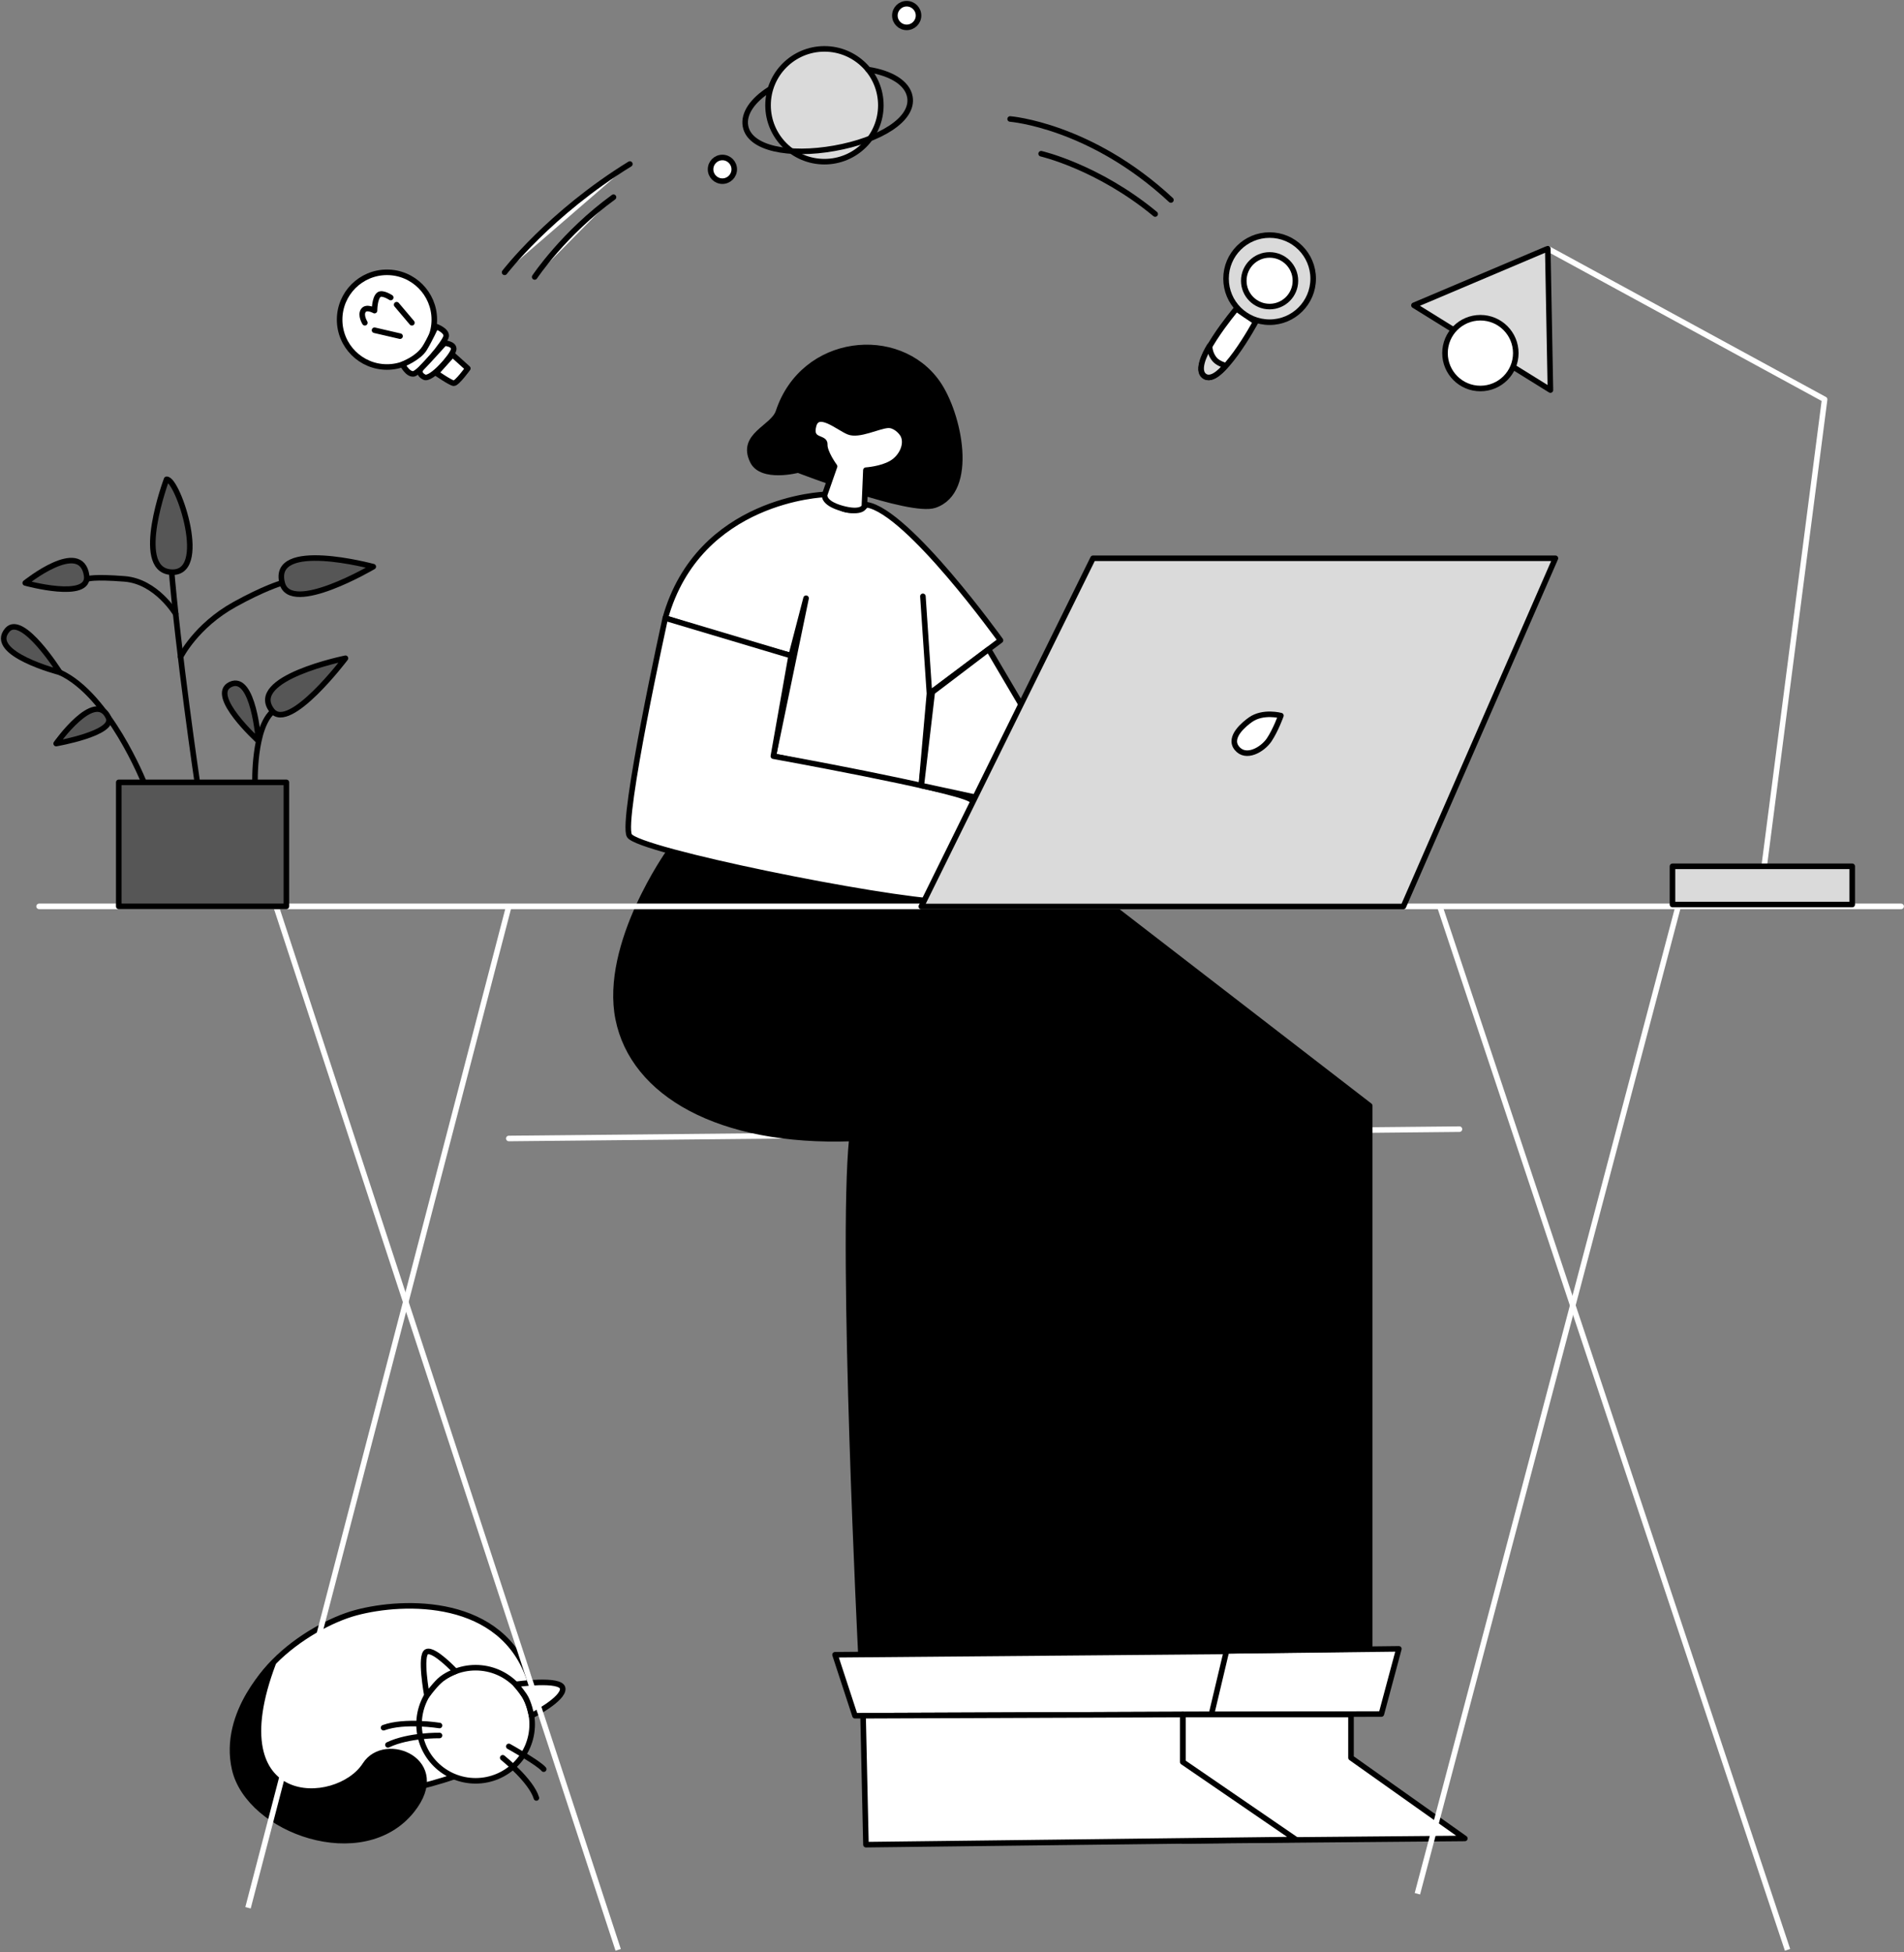 <svg width="1028" height="1054" viewBox="0 0 1028 1054" fill="none" xmlns="http://www.w3.org/2000/svg">
<rect x="0" y="0" width="1028" height="1054" fill="#808080" stroke="none"/>
<path d="M217.139 966.775C239.159 962.105 299.359 947.805 285.989 907.06C271.349 862.4 218.349 863.67 192.109 870.73C165.869 877.8 119.889 909.63 133.899 945.085C149.049 983.375 196.239 971.195 217.139 966.775Z" fill="white" stroke="black" stroke-width="3" stroke-miterlimit="10" stroke-linecap="round" stroke-linejoin="round"/>
<path d="M256.79 961.485C273.657 961.485 287.33 947.815 287.33 930.945C287.33 914.083 273.657 900.41 256.79 900.41C239.923 900.41 226.25 914.083 226.25 930.945C226.25 947.815 239.923 961.485 256.79 961.485Z" fill="white" stroke="black" stroke-width="3" stroke-miterlimit="10" stroke-linecap="round" stroke-linejoin="round"/>
<path d="M230.499 915.4C230.499 915.4 226.409 893.27 230.499 891.75C234.589 890.24 245.919 902.4 245.919 902.4C245.919 902.4 240.579 904.27 237.299 907.43C234.019 910.59 230.499 915.4 230.499 915.4Z" fill="white" stroke="black" stroke-width="3" stroke-miterlimit="10" stroke-linecap="round" stroke-linejoin="round"/>
<path d="M278.43 909.4C278.43 909.4 303.14 905.89 303.81 911.61C304.48 917.33 286.98 926.34 286.98 926.34C286.98 926.34 285.58 919.01 283.08 915.4C280.58 911.79 278.43 909.4 278.43 909.4Z" fill="white" stroke="black" stroke-width="3" stroke-miterlimit="10" stroke-linecap="round" stroke-linejoin="round"/>
<path d="M147.49 898.03C147.49 898.03 119.55 924.06 126.7 955.185C134.33 988.385 195.93 1010.58 222.39 977.395C243.59 950.815 207.92 936.015 197.16 952.835C182.06 976.425 117.21 978.225 147.49 898.03Z" fill="black" stroke="black" stroke-width="3" stroke-miterlimit="10" stroke-linecap="round" stroke-linejoin="round"/>
<path d="M237.3 931.625C237.3 931.625 218.53 928.595 207.09 932.805" stroke="black" stroke-width="3" stroke-miterlimit="10" stroke-linecap="round" stroke-linejoin="round"/>
<path d="M274.709 942.905C274.709 942.905 290.679 951.705 293.549 955.185" stroke="black" stroke-width="3" stroke-miterlimit="10" stroke-linecap="round" stroke-linejoin="round"/>
<path d="M237.299 937.015C237.299 937.015 220.729 936.675 209.449 942.065" stroke="black" stroke-width="3" stroke-miterlimit="10" stroke-linecap="round" stroke-linejoin="round"/>
<path d="M271.43 949.045C271.43 949.045 286.82 961.395 289.6 970.735" stroke="black" stroke-width="3" stroke-miterlimit="10" stroke-linecap="round" stroke-linejoin="round"/>
<path d="M274.709 614.68L787.979 609.64" stroke="white" stroke-width="3" stroke-miterlimit="10" stroke-linecap="round" stroke-linejoin="round"/>
<path d="M638.59 891.62L755.269 890.23L745.829 925.42L638.59 925.68V891.62Z" fill="white" stroke="black" stroke-width="3" stroke-miterlimit="10" stroke-linecap="round" stroke-linejoin="round"/>
<path d="M361.398 459.74C361.398 459.74 325.688 509.71 333.768 550.09C341.838 590.46 388.239 617.22 459.939 614.69C453.879 675.25 464.829 893.3 464.829 893.3L638.588 891.62L739.529 890.22V597.01L598.768 488.4C598.758 488.41 531.638 461.47 361.398 459.74Z" fill="black" stroke="black" stroke-width="3" stroke-miterlimit="10" stroke-linecap="round" stroke-linejoin="round"/>
<path d="M541.689 512.74L631.519 594.5L638.589 891.62" stroke="black" stroke-width="3" stroke-miterlimit="10" stroke-linecap="round" stroke-linejoin="round"/>
<path d="M450.85 893.42L662.14 891.62L654.07 925.62L461.63 926.34L450.85 893.42Z" fill="white" stroke="black" stroke-width="3" stroke-miterlimit="10" stroke-linecap="round" stroke-linejoin="round"/>
<path d="M729.429 925.68V949.045L790.889 992.595L638.59 993.925V925.68H729.429Z" fill="white" stroke="black" stroke-width="3" stroke-miterlimit="10" stroke-linecap="round" stroke-linejoin="round"/>
<path d="M465.988 926.34L638.588 925.68V951.315L699.668 993.185L467.538 995.955L465.988 926.34Z" fill="white" stroke="black" stroke-width="3" stroke-miterlimit="10" stroke-linecap="round" stroke-linejoin="round"/>
<path d="M497.389 424.48L501.819 374.46L540.179 345.72C540.179 345.72 490.219 276.05 468.009 272.52C455.389 281.6 445.299 266.97 445.299 266.97C445.299 266.97 377.359 269.13 359.199 333.73C398.569 346.35 427.139 354.02 427.139 354.02L435.209 322.99L417.549 408.28L497.389 424.48Z" fill="white"/>
<path d="M501.819 374.46L497.389 424.48L417.549 408.28L435.209 322.99L427.139 354.02C427.139 354.02 398.569 346.35 359.199 333.73C377.359 269.13 445.299 266.97 445.299 266.97C445.299 266.97 455.389 281.6 468.009 272.52C490.219 276.05 540.179 345.72 540.179 345.72L501.819 374.46ZM501.819 374.46L498.289 321.97" stroke="black" stroke-width="3" stroke-miterlimit="10" stroke-linecap="round" stroke-linejoin="round"/>
<path d="M359.19 333.72C359.19 333.72 335.1 443.09 339.82 451.17C344.53 459.24 475.79 485.83 510.11 487.06C544.43 488.29 534.26 437.36 523.85 431.48C513.43 425.6 417.55 408.27 417.55 408.27L427.14 354.01L359.19 333.72Z" fill="white" stroke="black" stroke-width="3" stroke-miterlimit="10" stroke-linecap="round" stroke-linejoin="round"/>
<path d="M503.34 373.7L533.76 350.59L557.34 390.61L533.76 431.99L497.43 424.13L503.34 373.7Z" fill="white" stroke="black" stroke-width="3" stroke-miterlimit="10" stroke-linecap="round" stroke-linejoin="round"/>
<path d="M504.598 272.76C526.668 265.31 517.928 223.45 506.108 206.65C485.168 176.87 433.688 181.92 420.308 222.3C417.388 231.1 399.448 234.96 406.428 249.05C411.308 258.89 430.908 253.77 430.908 253.77C430.908 253.77 491.388 277.22 504.598 272.76Z" fill="black" stroke="black" stroke-width="3" stroke-miterlimit="10" stroke-linecap="round" stroke-linejoin="round"/>
<path d="M445.3 266.96L450.6 251.82C450.6 251.82 445.05 244.25 445.3 239.96C445.55 235.67 436.97 238.7 439.24 229.87C441.51 221.04 452.61 230.88 458.17 233.15C463.73 235.42 474.01 230.01 479.37 229.62C483.02 229.35 486.72 232.88 487.77 235.22C489.89 239.97 486.94 246.78 481.39 250.06C475.84 253.34 467.51 253.85 467.51 253.85L466.68 273.4C466.68 273.4 465.51 277.52 454.65 274.52C443.78 271.5 445.3 266.96 445.3 266.96Z" fill="white" stroke="black" stroke-width="3" stroke-miterlimit="10" stroke-linecap="round" stroke-linejoin="round"/>
<path d="M21.109 489.36H1026.44" stroke="white" stroke-width="3" stroke-miterlimit="10" stroke-linecap="round" stroke-linejoin="round"/>
<path d="M133.91 1030.03L274.71 489.36" stroke="white" stroke-width="3" stroke-miterlimit="10"/>
<path d="M149.049 489.36L333.759 1052.74" stroke="white" stroke-width="3" stroke-miterlimit="10"/>
<path d="M777.379 489.36L965.119 1052.74" stroke="white" stroke-width="3" stroke-miterlimit="10"/>
<path d="M765.27 1022.46L906.069 489.36" stroke="white" stroke-width="3" stroke-miterlimit="10"/>
<path d="M77.719 422.4C77.719 422.4 58.879 375.13 32.299 363.02" stroke="black" stroke-width="3" stroke-miterlimit="10" stroke-linecap="round" stroke-linejoin="round"/>
<path d="M32.299 363.02C32.299 363.02 12.029 330.8 3.949 340.14C-7.081 352.9 32.299 363.02 32.299 363.02Z" fill="#565656" stroke="black" stroke-width="3" stroke-miterlimit="10" stroke-linecap="round" stroke-linejoin="round"/>
<path d="M58.53 387.38C51.31 371.76 30.32 401.46 30.32 401.46C30.32 401.46 62.46 395.88 58.53 387.38Z" fill="#565656" stroke="black" stroke-width="3" stroke-miterlimit="10" stroke-linecap="round" stroke-linejoin="round"/>
<path d="M92.269 304.05C96.059 351.74 106.65 423.29 106.65 423.29L92.269 304.05Z" fill="black"/>
<path d="M92.269 304.05C96.059 351.74 106.65 423.29 106.65 423.29" stroke="black" stroke-width="3" stroke-miterlimit="10" stroke-linecap="round" stroke-linejoin="round"/>
<path d="M89.938 258.79C95.978 258.19 113.848 311.41 91.708 308.85C72.078 306.58 89.938 258.79 89.938 258.79Z" fill="#565656" stroke="black" stroke-width="3" stroke-miterlimit="10" stroke-linecap="round" stroke-linejoin="round"/>
<path d="M94.859 331.43C94.859 331.43 84.45 313.9 67.29 312.55C50.13 311.2 47.44 312.55 47.44 312.55" stroke="black" stroke-width="3" stroke-miterlimit="10" stroke-linecap="round" stroke-linejoin="round"/>
<path d="M46.769 310.7C43.689 290.53 13.629 314.74 13.629 314.74C13.629 314.74 48.869 324.49 46.769 310.7Z" fill="#565656" stroke="black" stroke-width="3" stroke-miterlimit="10" stroke-linecap="round" stroke-linejoin="round"/>
<path d="M97.5 354.61C97.5 354.61 105.8 337.89 126.68 326.34C142.49 317.59 151.41 315 151.41 315" stroke="black" stroke-width="3" stroke-miterlimit="10" stroke-linecap="round" stroke-linejoin="round"/>
<path d="M152.42 315C145.85 290.86 201.54 305.95 201.54 305.95C201.54 305.95 157.09 332.16 152.42 315Z" fill="#565656" stroke="black" stroke-width="3" stroke-miterlimit="10" stroke-linecap="round" stroke-linejoin="round"/>
<path d="M137.69 423.3C137.69 423.3 136.68 392.45 147.78 383.71" stroke="black" stroke-width="3" stroke-miterlimit="10" stroke-linecap="round" stroke-linejoin="round"/>
<path d="M186.52 355.4C186.52 355.4 133.06 366.17 146.9 383.7C156.24 395.53 186.52 355.4 186.52 355.4Z" fill="#565656" stroke="black" stroke-width="3" stroke-miterlimit="10" stroke-linecap="round" stroke-linejoin="round"/>
<path d="M124.449 369.54C136.939 363.68 139.589 400.07 139.589 400.07C139.589 400.07 112.219 375.28 124.449 369.54Z" fill="#565656" stroke="black" stroke-width="3" stroke-miterlimit="10" stroke-linecap="round" stroke-linejoin="round"/>
<path d="M154.619 422.4H64.119V489.35H154.619V422.4Z" fill="#565656" stroke="black" stroke-width="3" stroke-miterlimit="10" stroke-linecap="round" stroke-linejoin="round"/>
<path d="M497.43 489.42L590.14 301.42H839.789L757.709 489.42H497.43Z" fill="#DADADA" stroke="black" stroke-width="3" stroke-miterlimit="10" stroke-linecap="round" stroke-linejoin="round"/>
<path d="M691.579 386.37C691.579 386.37 681.989 383.76 675.179 388.56C672.229 390.64 662.919 397.9 667.789 403.95C672.659 410.01 681.739 404.71 685.279 399.41C688.809 394.11 691.579 386.37 691.579 386.37Z" fill="white" stroke="black" stroke-width="3" stroke-miterlimit="10" stroke-linecap="round" stroke-linejoin="round"/>
<path d="M952.168 470.35L985.138 215.65L835.668 134.23" stroke="white" stroke-width="3" stroke-miterlimit="10" stroke-linecap="round" stroke-linejoin="round"/>
<path d="M835.668 134.23L763.408 164.84L837.098 210.6L835.668 134.23Z" fill="#DADADA" stroke="black" stroke-width="3" stroke-miterlimit="10" stroke-linecap="round" stroke-linejoin="round"/>
<path d="M799.29 209.76C809.85 209.76 818.4 201.204 818.4 190.65C818.4 180.096 809.85 171.54 799.29 171.54C788.74 171.54 780.18 180.096 780.18 190.65C780.18 201.204 788.74 209.76 799.29 209.76Z" fill="white" stroke="black" stroke-width="3" stroke-miterlimit="10" stroke-linecap="round" stroke-linejoin="round"/>
<path d="M1000.05 467.73H902.998V488.36H1000.05V467.73Z" fill="#DADADA" stroke="black" stroke-width="3" stroke-miterlimit="10" stroke-linecap="round" stroke-linejoin="round"/>
<path d="M677.929 173.8L667.539 166.73C667.539 166.73 642.179 196.76 649.999 202.94C658.559 209.71 677.929 173.8 677.929 173.8Z" fill="white" stroke="black" stroke-width="3" stroke-miterlimit="10" stroke-linecap="round" stroke-linejoin="round"/>
<path d="M685.479 173.96C698.469 173.96 708.999 163.43 708.999 150.44C708.999 137.45 698.469 126.92 685.479 126.92C672.49 126.92 661.959 137.45 661.959 150.44C661.959 163.43 672.49 173.96 685.479 173.96Z" fill="#DADADA" stroke="black" stroke-width="3" stroke-miterlimit="10" stroke-linecap="round" stroke-linejoin="round"/>
<path d="M685.479 165.52C693.178 165.52 699.419 159.279 699.419 151.58C699.419 143.881 693.178 137.64 685.479 137.64C677.78 137.64 671.539 143.881 671.539 151.58C671.539 159.279 677.78 165.52 685.479 165.52Z" fill="white" stroke="black" stroke-width="3" stroke-miterlimit="10" stroke-linecap="round" stroke-linejoin="round"/>
<path d="M653.1 186.69C653.1 186.69 652.91 191 656.13 194.41C657.96 196.35 661.72 197.4 661.72 197.4C661.72 197.4 654.49 206.9 649.95 202.74C645.4 198.57 653.1 186.69 653.1 186.69Z" fill="#DADADA" stroke="black" stroke-width="3" stroke-miterlimit="10" stroke-linecap="round" stroke-linejoin="round"/>
<path d="M445.13 87.29C461.947 87.29 475.58 73.657 475.58 56.84C475.58 40.023 461.947 26.39 445.13 26.39C428.313 26.39 414.68 40.023 414.68 56.84C414.68 73.657 428.313 87.29 445.13 87.29Z" fill="#DADADA" stroke="black" stroke-width="3" stroke-miterlimit="10" stroke-linecap="round" stroke-linejoin="round"/>
<path d="M468.69 37.56C481.08 39.46 489.93 44.77 491.27 52.32C493.43 64.49 475.02 75.71 450.51 80.06C426 84.41 404.65 80.23 402.49 68.06C401.29 61.27 406.4 54.09 415.42 48.33" stroke="black" stroke-width="3" stroke-miterlimit="10" stroke-linecap="round" stroke-linejoin="round"/>
<path d="M489.538 14.78C493.067 14.78 495.928 11.919 495.928 8.39C495.928 4.861 493.067 2 489.538 2C486.009 2 483.148 4.861 483.148 8.39C483.148 11.919 486.009 14.78 489.538 14.78Z" fill="white" stroke="black" stroke-width="3" stroke-miterlimit="10" stroke-linecap="round" stroke-linejoin="round"/>
<path d="M390.038 97.81C393.567 97.81 396.428 94.949 396.428 91.42C396.428 87.891 393.567 85.03 390.038 85.03C386.509 85.03 383.648 87.891 383.648 91.42C383.648 94.949 386.509 97.81 390.038 97.81Z" fill="white" stroke="black" stroke-width="3" stroke-miterlimit="10" stroke-linecap="round" stroke-linejoin="round"/>
<path d="M208.929 198.15C223.046 198.15 234.489 186.706 234.489 172.59C234.489 158.474 223.046 147.03 208.929 147.03C194.813 147.03 183.369 158.474 183.369 172.59C183.369 186.706 194.813 198.15 208.929 198.15Z" fill="white" stroke="black" stroke-width="3" stroke-miterlimit="10" stroke-linecap="round" stroke-linejoin="round"/>
<path d="M215.999 181.5L202.209 178.3" stroke="black" stroke-width="3" stroke-miterlimit="10" stroke-linecap="round" stroke-linejoin="round"/>
<path d="M222.398 174.27L214.148 164.51" stroke="black" stroke-width="3" stroke-miterlimit="10" stroke-linecap="round" stroke-linejoin="round"/>
<path d="M196.99 174.27C196.99 174.27 194.47 170.23 196.15 167.71C197.83 165.19 202.21 167.71 202.21 167.71C202.21 167.71 202.21 160.98 204.57 159.13C206.44 157.66 210.96 160.64 210.96 160.64" stroke="black" stroke-width="3" stroke-miterlimit="10" stroke-linecap="round" stroke-linejoin="round"/>
<path d="M235.35 176.28C235.35 176.28 241.24 178.3 240.9 181.5C240.56 184.7 226.43 201.52 223.24 201.86C220.04 202.2 217.32 196.75 217.32 196.75C217.32 196.75 226.08 193.28 229.12 188.28C232.15 183.27 235.35 176.28 235.35 176.28Z" fill="white" stroke="black" stroke-width="3" stroke-miterlimit="10" stroke-linecap="round" stroke-linejoin="round"/>
<path d="M239.979 185.27C239.979 185.27 245.449 185.54 244.939 188.74C244.429 191.94 232.789 205.42 229.119 203.63C226.369 202.28 226.119 200.17 227.709 198.59C230.319 196 239.979 185.27 239.979 185.27Z" fill="white" stroke="black" stroke-width="3" stroke-miterlimit="10" stroke-linecap="round" stroke-linejoin="round"/>
<path d="M244.339 191.48L252.589 198.92C252.589 198.92 246.679 207.08 244.969 206.91C243.249 206.74 235.469 201.37 235.469 201.37L244.339 191.48Z" fill="white" stroke="black" stroke-width="3" stroke-miterlimit="10" stroke-linecap="round" stroke-linejoin="round"/>
<path d="M272.439 147.03C272.439 147.03 296.659 115.3 340.069 88.56L272.439 147.03Z" fill="white"/>
<path d="M272.439 147.03C272.439 147.03 296.659 115.3 340.069 88.56" stroke="black" stroke-width="3" stroke-miterlimit="10" stroke-linecap="round" stroke-linejoin="round"/>
<path d="M288.68 149.54C288.68 149.54 304.33 125.99 331.24 106.47L288.68 149.54Z" fill="white"/>
<path d="M288.68 149.54C288.68 149.54 304.33 125.99 331.24 106.47" stroke="black" stroke-width="3" stroke-miterlimit="10" stroke-linecap="round" stroke-linejoin="round"/>
<path d="M545.389 64.24C545.389 64.24 588.789 67.6 632.199 107.98" stroke="black" stroke-width="3" stroke-miterlimit="10" stroke-linecap="round" stroke-linejoin="round"/>
<path d="M562.129 83C562.129 83 592.919 90.07 623.699 115.55" stroke="black" stroke-width="3" stroke-miterlimit="10" stroke-linecap="round" stroke-linejoin="round"/>
</svg>
